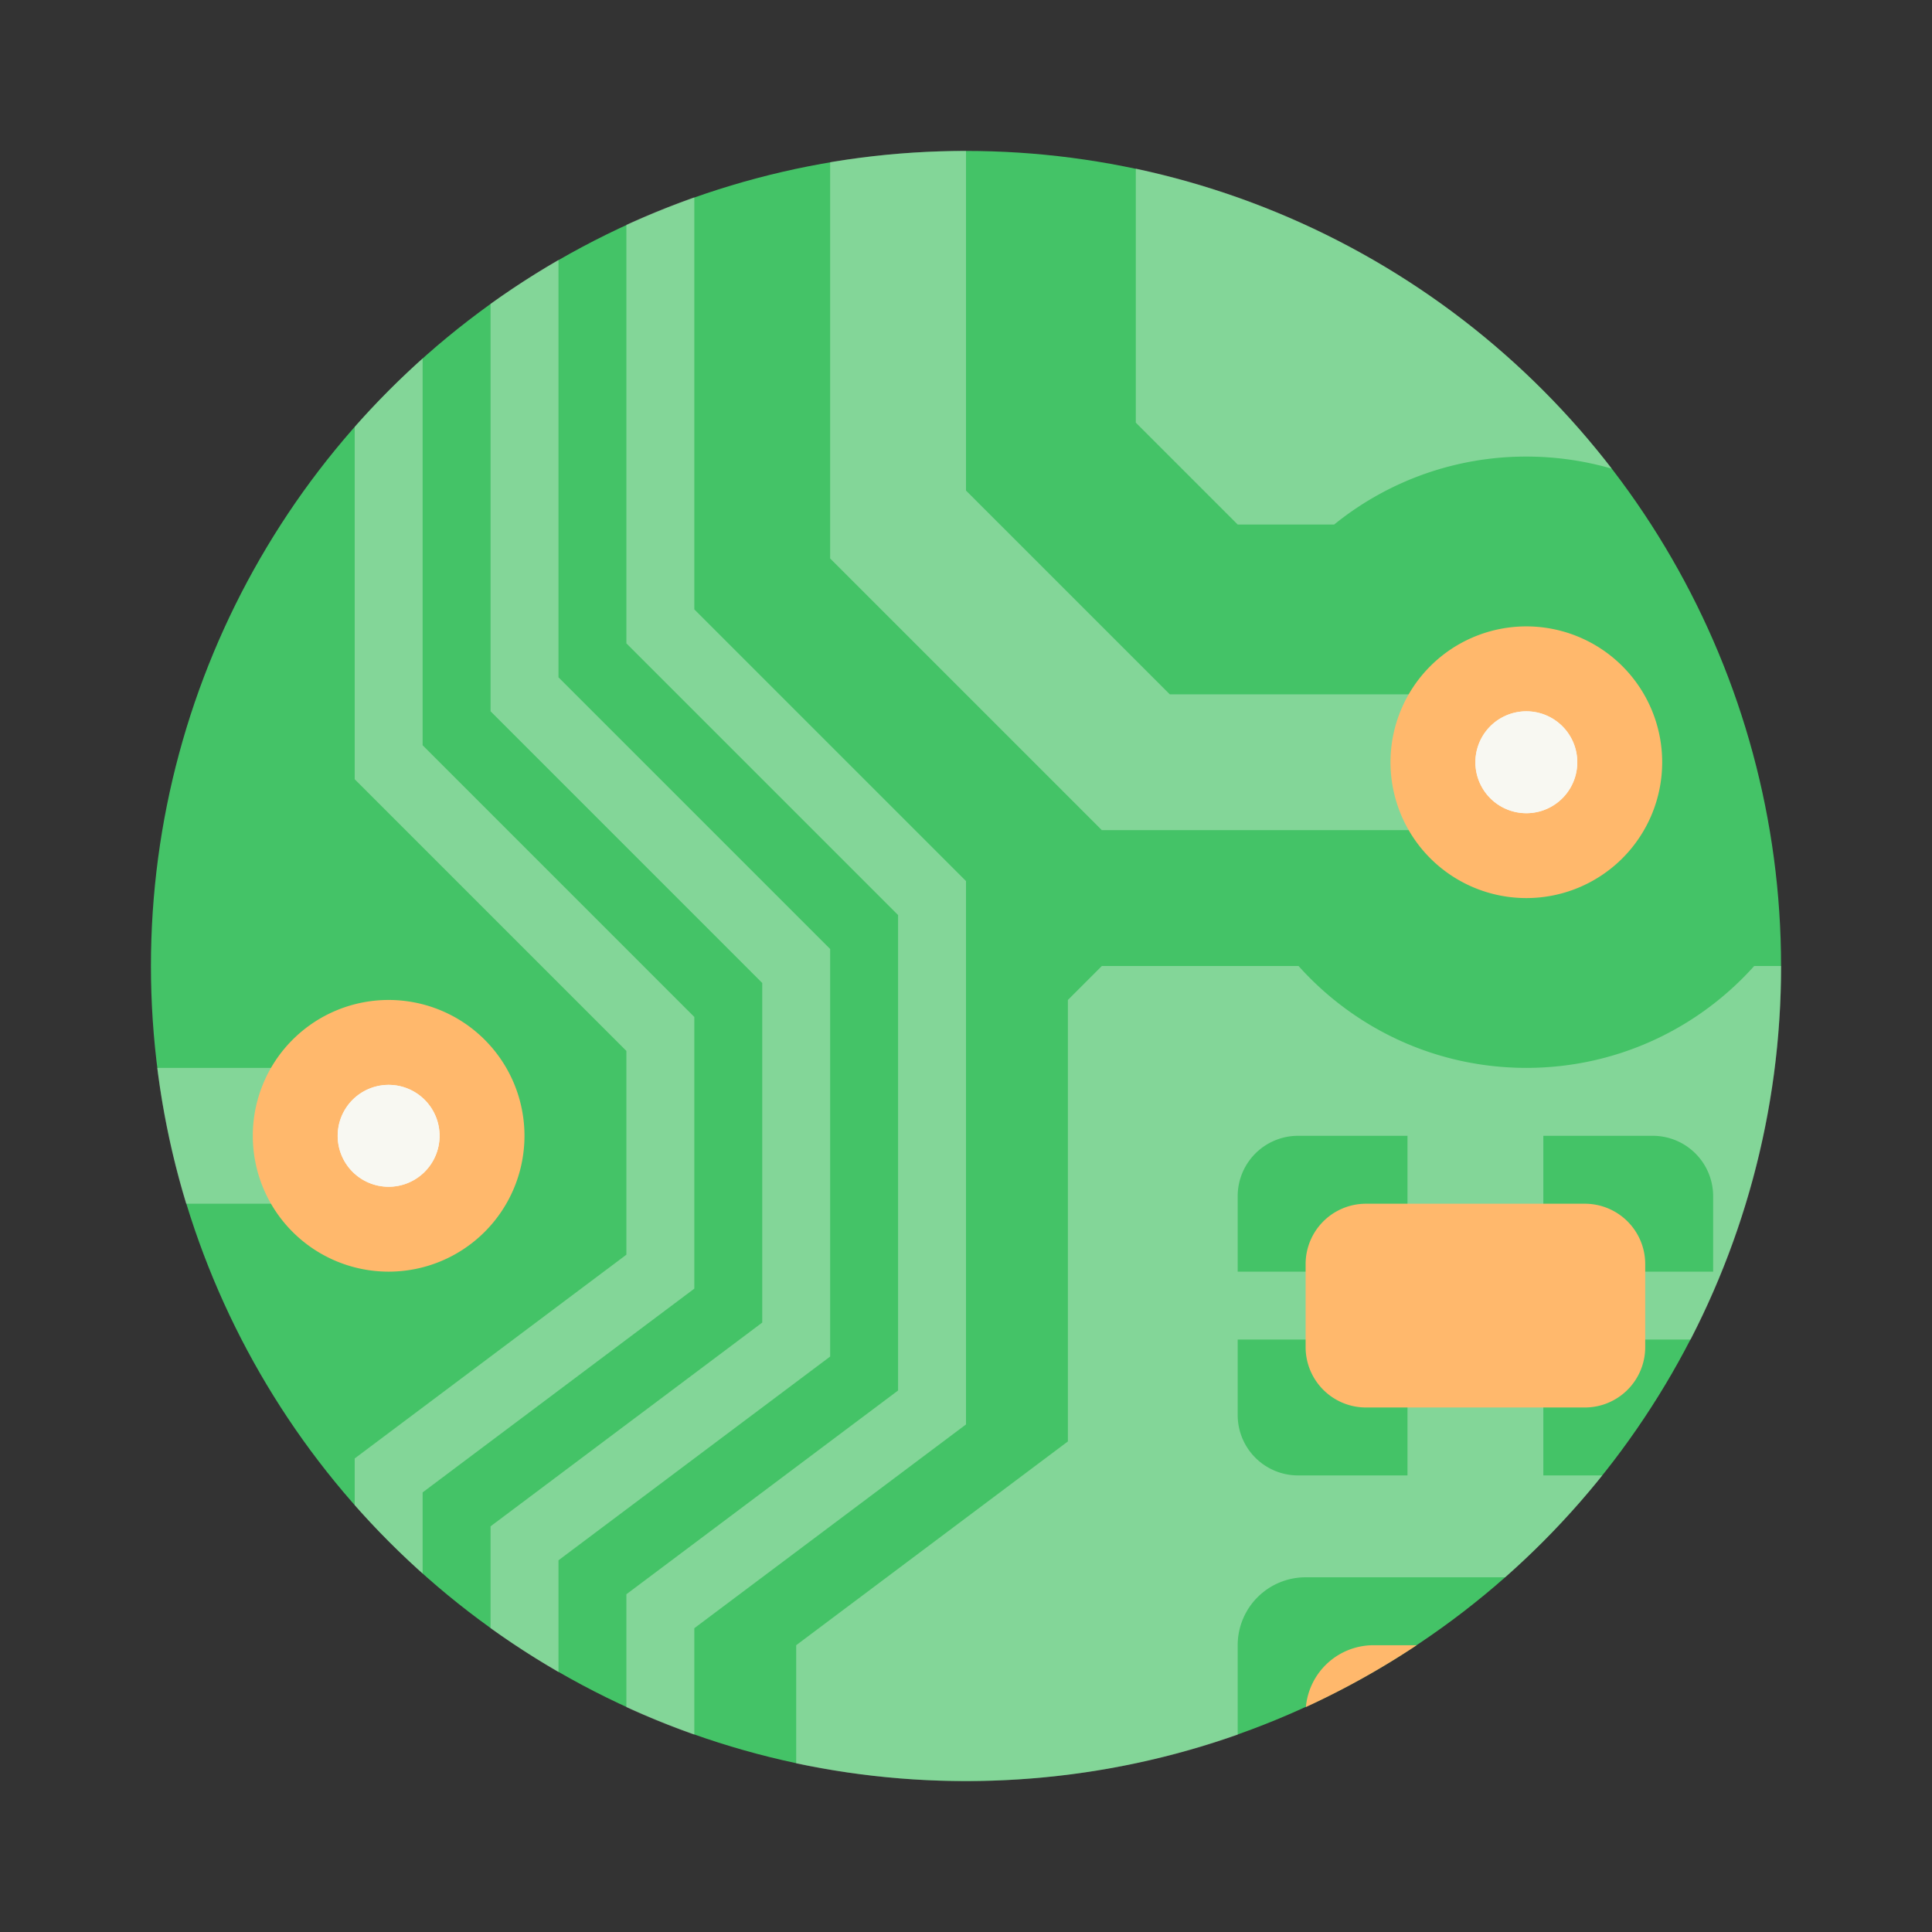 <?xml version="1.0" encoding="UTF-8" standalone="no"?>
<svg
   width="64"
   height="64"
   version="1.1"
   id="svg12"
   sodipodi:docname="pcbnew-nightly.svg"
   inkscape:version="1.2.2 (b0a8486541, 2022-12-01)"
   xmlns:inkscape="http://www.inkscape.org/namespaces/inkscape"
   xmlns:sodipodi="http://sodipodi.sourceforge.net/DTD/sodipodi-0.dtd"
   xmlns="http://www.w3.org/2000/svg"
   xmlns:svg="http://www.w3.org/2000/svg">
  <rect width="100%" height="100%" fill="#333333" stroke="none"/>
  <defs
     id="defs16" />
  <sodipodi:namedview
     id="namedview14"
     pagecolor="#505050"
     bordercolor="#eeeeee"
     borderopacity="1"
     inkscape:showpageshadow="0"
     inkscape:pageopacity="0"
     inkscape:pagecheckerboard="0"
     inkscape:deskcolor="#505050"
     showgrid="false"
     inkscape:zoom="15.921875"
     inkscape:cx="29.83317"
     inkscape:cy="32.031403"
     inkscape:window-width="1280"
     inkscape:window-height="1361"
     inkscape:window-x="1280"
     inkscape:window-y="0"
     inkscape:window-maximized="0"
     inkscape:current-layer="svg12" />
  <circle
     cx="32"
     cy="32"
     r="27"
     fill="#006442"
     id="circle2"
     style="fill:#44c367" />
  <path
     fill="#f8f8f2"
     d="M32 5c-1.533 0-3.037.128-4.5.373V18.5l9 9H50V23H38.75L32 16.25V5zm5.625.586V14L41 17.375h3.197a10.085 10.085 0 0 1 6.365-2.25c.983 0 1.932.14 2.83.4a27.006 27.006 0 0 0-15.767-9.94zM23 6.537c-.766.271-1.517.574-2.25.91v13.865l9 9v15.75l-9 6.75v3.74c.733.337 1.484.64 2.25.91v-3.525l9-6.75v-18l-9-9V6.537zm-4.5 2.074a27.03 27.03 0 0 0-2.25 1.455v13.496l9 9v11.25l-9 6.75v3.372a27.03 27.03 0 0 0 2.25 1.455v-3.702l9-6.75v-13.5l-9-9V8.611zM14 11.875a27.162 27.162 0 0 0-2.25 2.266v11.672l9 9v6.75l-9 6.75v1.547A27.162 27.162 0 0 0 14 52.125v-2.687l9-6.75v-9l-9-9V11.876zM36.5 32l-1.125 1.125V47.75l-9 6.75v3.914A27.11 27.11 0 0 0 32 59c3.156 0 6.185-.542 9-1.537V54.5a2.25 2.25 0 0 1 2.25-2.25h6.61a27.164 27.164 0 0 0 3.218-3.375h-1.953v-4.5h4.879A26.884 26.884 0 0 0 59 32h-.89c-1.855 2.071-4.549 3.375-7.547 3.375S44.87 34.071 43.016 32H36.5zM5.209 35.375c.193 1.544.515 3.048.957 4.5h6.709v-4.5H5.209zM43 37.625h3.625v4.5H41v-2.5a2 2 0 0 1 2-2zm8.125 0h3.625a2 2 0 0 1 2 2v2.5h-5.625v-4.5zM41 44.375h5.625v4.5H43a2 2 0 0 1-2-2v-2.5z"
     opacity=".35"
     id="path4"
     style="opacity:0.35" />
  <path
     fill="#ffd42a"
     fill-rule="evenodd"
     d="M45.25 39.875a2 2 0 0 0-2 2v2.75a2 2 0 0 0 2 2h7.25a2 2 0 0 0 2-2v-2.75a2 2 0 0 0-2-2h-7.25zM45.5 54.5h1.43a26.961 26.961 0 0 1-3.671 2.048A2.25 2.25 0 0 1 45.5 54.5zm5.062-24.75a4.5 4.5 0 1 0 0-9 4.5 4.5 0 0 0 0 9zM12.874 42.125a4.5 4.5 0 1 0 0-9 4.5 4.5 0 0 0 0 9z"
     clip-rule="evenodd"
     id="path6"
     style="fill:#ffb86c" />
  <path
     fill="#f8f8f2"
     fill-rule="evenodd"
     d="M50.562 26.938a1.687 1.687 0 1 0 0-3.375 1.687 1.687 0 0 0 0 3.375zM12.874 39.313a1.687 1.687 0 1 0 0-3.375 1.687 1.687 0 0 0 0 3.375z"
     clip-rule="evenodd"
     id="path8" />
  <path
     fill="#f8f8f2"
     fill-rule="evenodd"
     d="M50.562 26.938a1.687 1.687 0 1 0 0-3.375 1.687 1.687 0 0 0 0 3.375zM12.874 39.313a1.687 1.687 0 1 0 0-3.375 1.687 1.687 0 0 0 0 3.375z"
     clip-rule="evenodd"
     id="path10" />
</svg>
